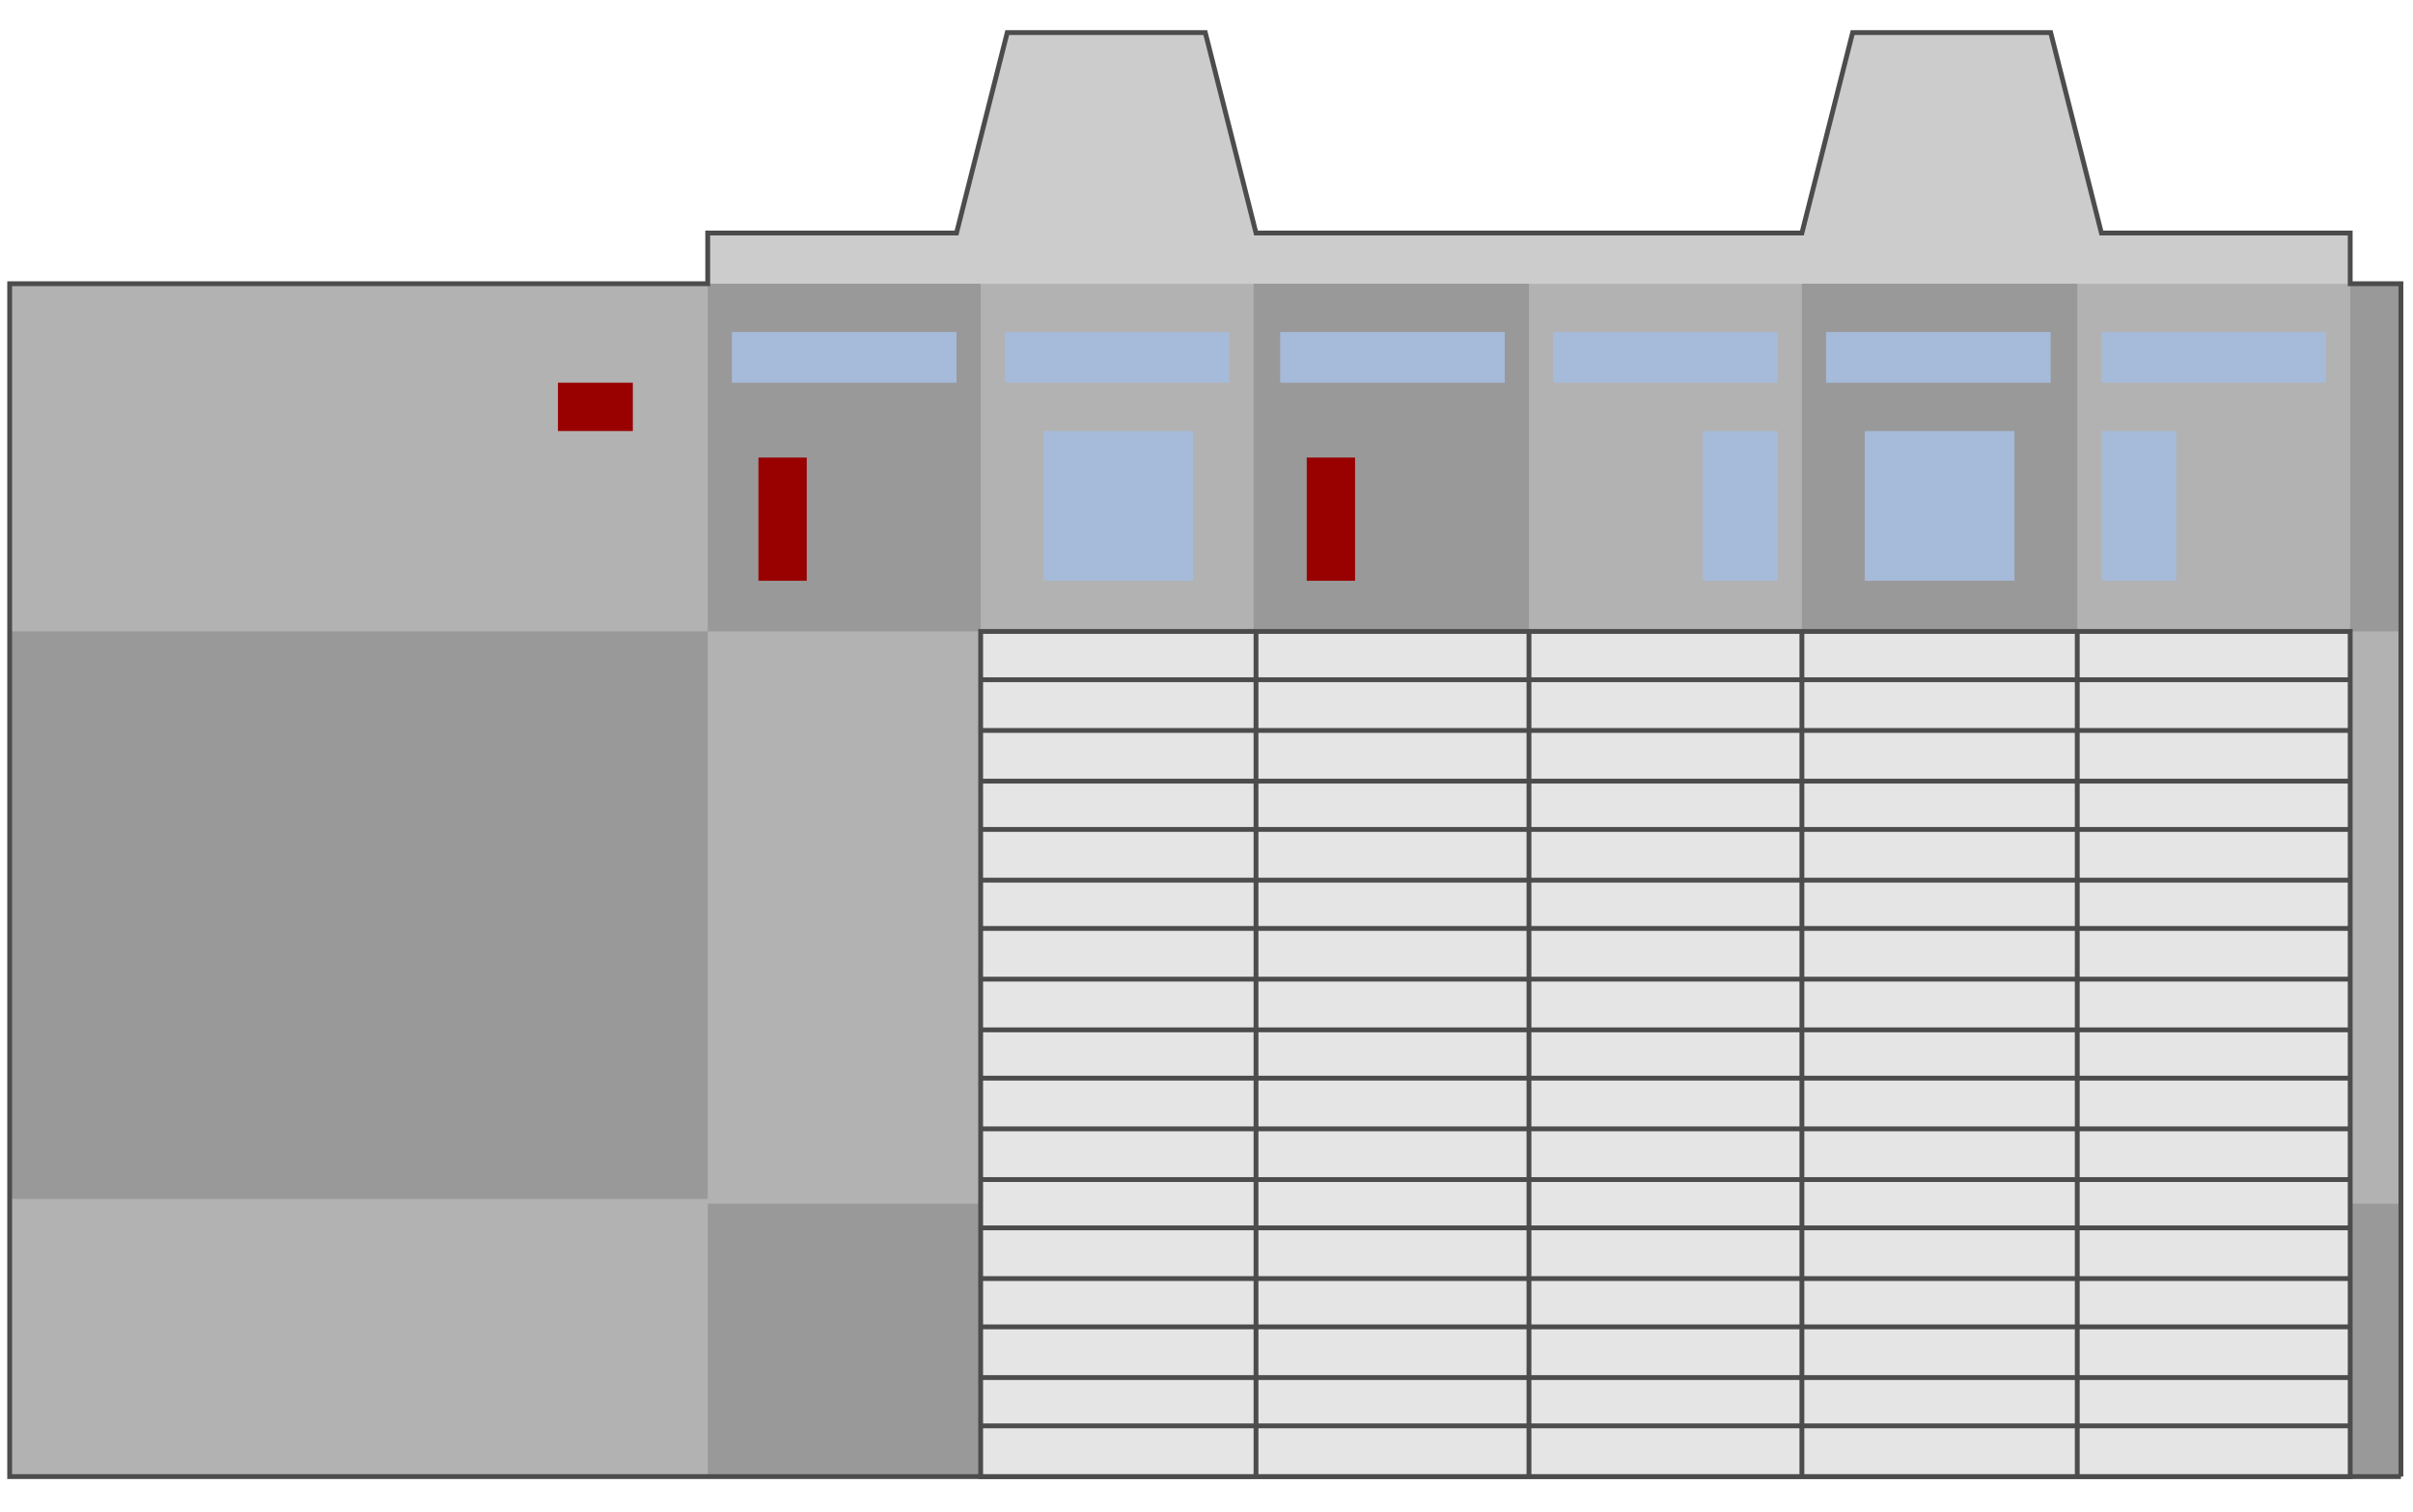 <!DOCTYPE svg PUBLIC "-//W3C//DTD SVG 20000303 Stylable//EN" "http://www.w3.org/TR/2000/03/WD-SVG-20000303/DTD/svg-20000303-stylable.dtd"><svg xmlns="http://www.w3.org/2000/svg" width="999px" height="626px" viewBox="0 0 999 607"><path style="fill:#b2b2b2" d="M4,108 l990,0 0,494 -990,0 0,-494z" /><path style="fill:#ccc" d="M293,108 l680,0 0,-21 -103,0 -21,-83 -82,0 -21,83 -226,0 -21,-83 -82,0 -21,83 -103,0 0,21z" /><path style="fill:#999" d="M4,252 l289,0 0,235 -289,0 0,-235z" /><path style="fill:#999" d="M293,489 l701,0 0,113 -701,0 0,-113z" /><path style="fill:#999" d="M293,108 l113,0 0,144 -113,0 0,-144z" /><path style="fill:#999" d="M519,108 l114,0 0,144 -114,0 0,-144z" /><path style="fill:#999" d="M746,108 l114,0 0,144 -114,0 0,-144z" /><path style="fill:#999" d="M973,108 l21,0 0,144 -21,0 0,-144z" /><path style="fill:none;stroke:#4c4c4c;stroke-width:2" d="M994,602 l0,-494 -21,0 0,-21 -103,0 -21,-83 -82,0 -21,83 -226,0 -21,-83 -82,0 -21,83 -103,0 0,21 -289,0 0,494 990,0" /><path style="fill:#e5e5e5;stroke:#4c4c4c;stroke-width:2" d="M406,252 l567,0 0,350 -567,0 0,-350z" /><path style="fill:none;stroke:#4c4c4c;stroke-width:2" d="M406,272 l567,0" /><path style="fill:none;stroke:#4c4c4c;stroke-width:2" d="M406,314 l567,0" /><path style="fill:none;stroke:#4c4c4c;stroke-width:2" d="M406,355 l567,0" /><path style="fill:none;stroke:#4c4c4c;stroke-width:2" d="M406,396 l567,0" /><path style="fill:none;stroke:#4c4c4c;stroke-width:2" d="M406,437 l567,0" /><path style="fill:none;stroke:#4c4c4c;stroke-width:2" d="M406,479 l567,0" /><path style="fill:none;stroke:#4c4c4c;stroke-width:2" d="M406,520 l567,0" /><path style="fill:none;stroke:#4c4c4c;stroke-width:2" d="M406,561 l567,0" /><path style="fill:none;stroke:#4c4c4c;stroke-width:2" d="M406,293 l567,0" /><path style="fill:none;stroke:#4c4c4c;stroke-width:2" d="M406,334 l567,0" /><path style="fill:none;stroke:#4c4c4c;stroke-width:2" d="M406,375 l567,0" /><path style="fill:none;stroke:#4c4c4c;stroke-width:2" d="M406,417 l567,0" /><path style="fill:none;stroke:#4c4c4c;stroke-width:2" d="M406,458 l567,0" /><path style="fill:none;stroke:#4c4c4c;stroke-width:2" d="M406,499 l567,0" /><path style="fill:none;stroke:#4c4c4c;stroke-width:2" d="M406,540 l567,0" /><path style="fill:none;stroke:#4c4c4c;stroke-width:2" d="M406,581 l567,0" /><path style="fill:none;stroke:#4c4c4c;stroke-width:2" d="M520,252 l0,350" /><path style="fill:none;stroke:#4c4c4c;stroke-width:2" d="M633,252 l0,350" /><path style="fill:none;stroke:#4c4c4c;stroke-width:2" d="M746,252 l0,350" /><path style="fill:none;stroke:#4c4c4c;stroke-width:2" d="M860,252 l0,350" /><path style="fill:#a6bad9" d="M870,149 l0,-21 93,0 0,21 -93,0z" /><path style="fill:#a6bad9" d="M756,149 l0,-21 93,0 0,21 -93,0z" /><path style="fill:#a6bad9" d="M643,149 l0,-21 93,0 0,21 -93,0z" /><path style="fill:#a6bad9" d="M530,149 l0,-21 93,0 0,21 -93,0z" /><path style="fill:#a6bad9" d="M416,149 l0,-21 93,0 0,21 -93,0z" /><path style="fill:#a6bad9" d="M303,149 l0,-21 93,0 0,21 -93,0z" /><path style="fill:#a6bad9" d="M870,169 l31,0 0,62 -31,0 0,-62z" /><path style="fill:#a6bad9" d="M772,169 l62,0 0,62 -62,0 0,-62z" /><path style="fill:#a6bad9" d="M705,169 l31,0 0,62 -31,0 0,-62z" /><path style="fill:#a6bad9" d="M432,169 l62,0 0,62 -62,0 0,-62z" /><path style="fill:#900" d="M262,149 l0,20 -31,0 0,-20 31,0z" /><path style="fill:#900" d="M314,180 l20,0 0,51 -20,0 0,-51z" /><path style="fill:#900" d="M541,180 l20,0 0,51 -20,0 0,-51z" /></svg>
